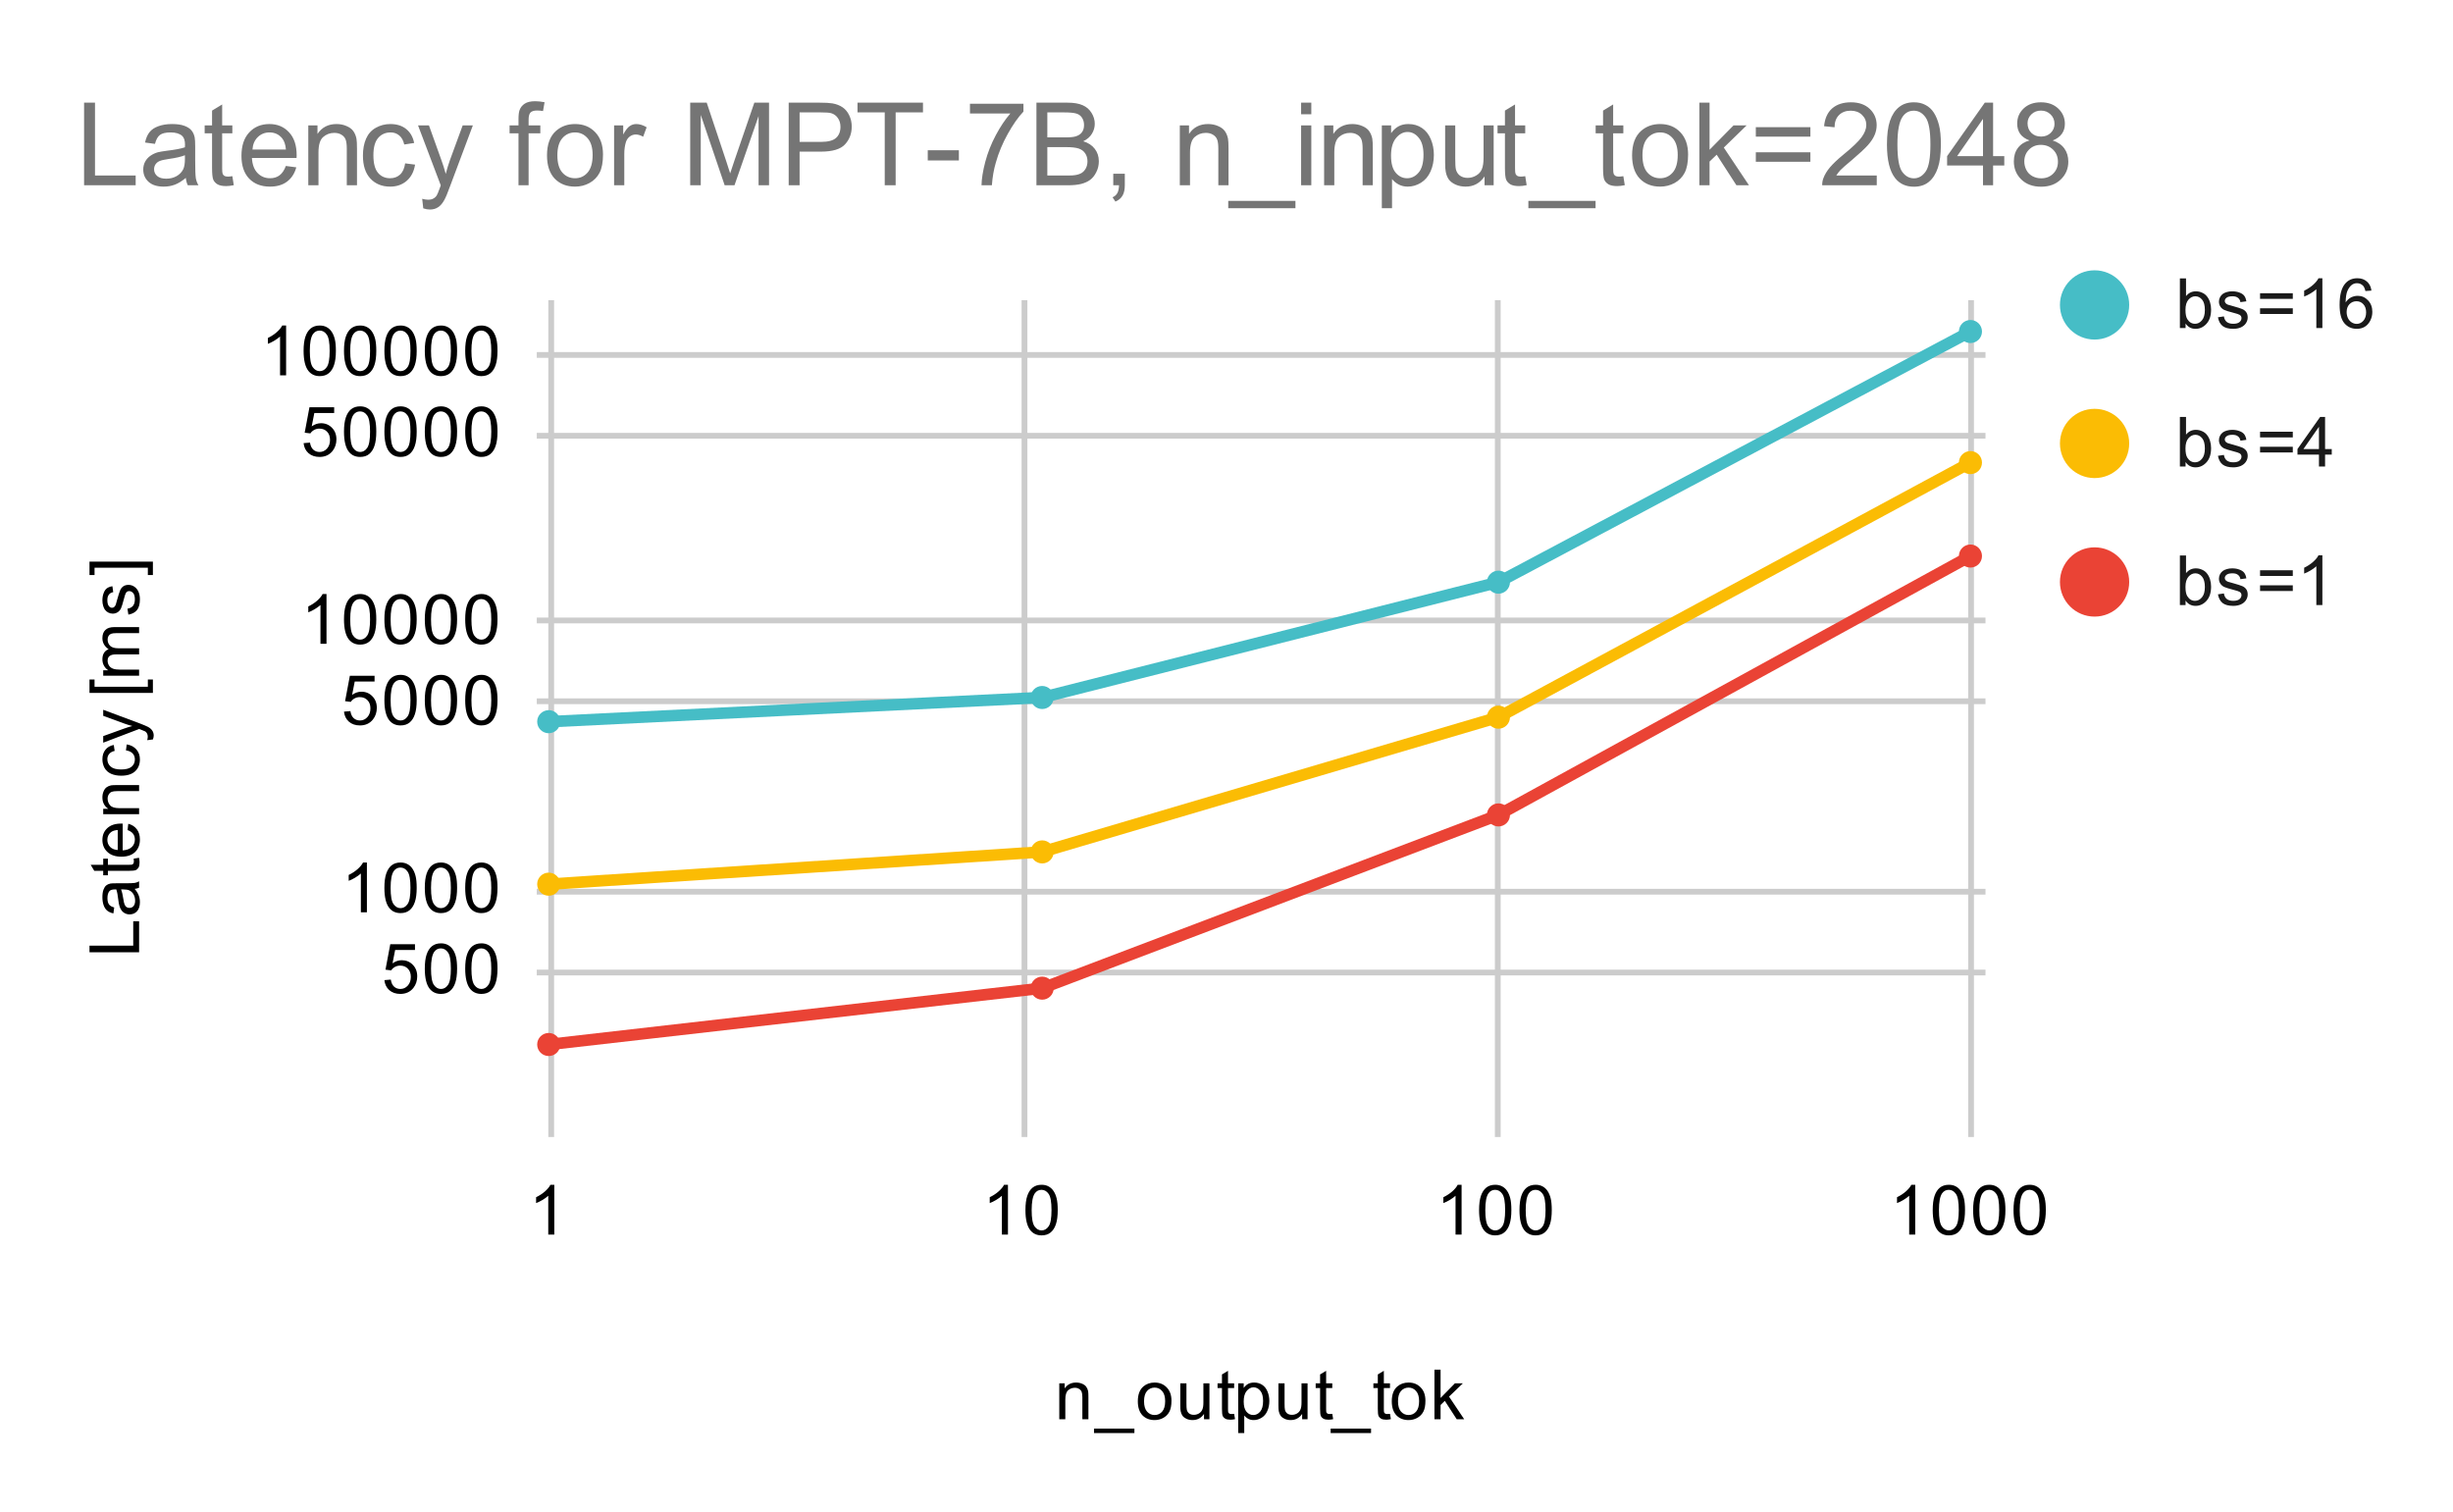 <svg xmlns="http://www.w3.org/2000/svg" xmlns:xlink="http://www.w3.org/1999/xlink" width="425" height="262" fill="none" stroke="none" stroke-linecap="square" stroke-miterlimit="10" version="1.1" viewBox="0 0 425 262"><path fill="#fff" fill-rule="nonzero" d="M0 0L425.0 0L425.0 262.0L0 262.0L0 0Z"/><path fill-rule="nonzero" stroke="#ccc" stroke-linecap="butt" stroke-width="1" d="M95.5 52.5L95.5 196.5"/><path fill-rule="nonzero" stroke="#ccc" stroke-linecap="butt" stroke-width="1" d="M177.5 52.5L177.5 196.5"/><path fill-rule="nonzero" stroke="#ccc" stroke-linecap="butt" stroke-width="1" d="M259.5 52.5L259.5 196.5"/><path fill-rule="nonzero" stroke="#ccc" stroke-linecap="butt" stroke-width="1" d="M341.5 52.5L341.5 196.5"/><path fill-rule="nonzero" stroke="#ccc" stroke-linecap="butt" stroke-width="1" d="M93.5 168.5L343.5 168.5"/><path fill-rule="nonzero" stroke="#ccc" stroke-linecap="butt" stroke-width="1" d="M93.5 154.5L343.5 154.5"/><path fill-rule="nonzero" stroke="#ccc" stroke-linecap="butt" stroke-width="1" d="M93.5 121.5L343.5 121.5"/><path fill-rule="nonzero" stroke="#ccc" stroke-linecap="butt" stroke-width="1" d="M93.5 107.5L343.5 107.5"/><path fill-rule="nonzero" stroke="#ccc" stroke-linecap="butt" stroke-width="1" d="M93.5 75.5L343.5 75.5"/><path fill-rule="nonzero" stroke="#ccc" stroke-linecap="butt" stroke-width="1" d="M93.5 61.5L343.5 61.5"/><clipPath id="id_0"><path d="M93.1 52.833L343.362 52.833L343.362 196.9L93.1 196.9L93.1 52.833Z" clip-rule="nonzero"/></clipPath><path fill-rule="nonzero" stroke="#46bdc6" stroke-linecap="butt" stroke-width="2" d="M95.069 125.042L180.563 120.849L259.616 100.867L341.394 57.441" clip-path="url(#id_0)"/><path fill-rule="nonzero" stroke="#fbbc04" stroke-linecap="butt" stroke-width="2" d="M95.069 153.194L180.563 147.601L259.616 124.26L341.394 80.152" clip-path="url(#id_0)"/><path fill-rule="nonzero" stroke="#ea4335" stroke-linecap="butt" stroke-width="2" d="M95.069 180.971L180.563 171.209L259.616 141.192L341.394 96.34" clip-path="url(#id_0)"/><path fill="#46bdc6" fill-rule="nonzero" d="M97.069 125.042C97.069 126.146 96.173 127.042 95.069 127.042C93.964 127.042 93.069 126.146 93.069 125.042C93.069 123.937 93.964 123.042 95.069 123.042C96.173 123.042 97.069 123.937 97.069 125.042Z" clip-path="url(#id_0)"/><path fill="#46bdc6" fill-rule="nonzero" d="M182.563 120.849C182.563 121.954 181.668 122.849 180.563 122.849C179.459 122.849 178.563 121.954 178.563 120.849C178.563 119.745 179.459 118.849 180.563 118.849C181.668 118.849 182.563 119.745 182.563 120.849Z" clip-path="url(#id_0)"/><path fill="#46bdc6" fill-rule="nonzero" d="M261.616 100.867C261.616 101.971 260.721 102.867 259.616 102.867C258.512 102.867 257.616 101.971 257.616 100.867C257.616 99.762 258.512 98.867 259.616 98.867C260.721 98.867 261.616 99.762 261.616 100.867Z" clip-path="url(#id_0)"/><path fill="#46bdc6" fill-rule="nonzero" d="M343.394 57.441C343.394 58.545 342.498 59.441 341.394 59.441C340.289 59.441 339.394 58.545 339.394 57.441C339.394 56.336 340.289 55.441 341.394 55.441C342.498 55.441 343.394 56.336 343.394 57.441Z" clip-path="url(#id_0)"/><path fill="#fbbc04" fill-rule="nonzero" d="M97.069 153.194C97.069 154.299 96.173 155.194 95.069 155.194C93.964 155.194 93.069 154.299 93.069 153.194C93.069 152.089 93.964 151.194 95.069 151.194C96.173 151.194 97.069 152.089 97.069 153.194Z" clip-path="url(#id_0)"/><path fill="#fbbc04" fill-rule="nonzero" d="M182.563 147.601C182.563 148.705 181.668 149.601 180.563 149.601C179.459 149.601 178.563 148.705 178.563 147.601C178.563 146.496 179.459 145.601 180.563 145.601C181.668 145.601 182.563 146.496 182.563 147.601Z" clip-path="url(#id_0)"/><path fill="#fbbc04" fill-rule="nonzero" d="M261.616 124.26C261.616 125.364 260.721 126.26 259.616 126.26C258.512 126.26 257.616 125.364 257.616 124.26C257.616 123.155 258.512 122.26 259.616 122.26C260.721 122.26 261.616 123.155 261.616 124.26Z" clip-path="url(#id_0)"/><path fill="#fbbc04" fill-rule="nonzero" d="M343.394 80.152C343.394 81.257 342.498 82.152 341.394 82.152C340.289 82.152 339.394 81.257 339.394 80.152C339.394 79.048 340.289 78.152 341.394 78.152C342.498 78.152 343.394 79.048 343.394 80.152Z" clip-path="url(#id_0)"/><path fill="#ea4335" fill-rule="nonzero" d="M97.069 180.971C97.069 182.075 96.173 182.971 95.069 182.971C93.964 182.971 93.069 182.075 93.069 180.971C93.069 179.866 93.964 178.971 95.069 178.971C96.173 178.971 97.069 179.866 97.069 180.971Z" clip-path="url(#id_0)"/><path fill="#ea4335" fill-rule="nonzero" d="M182.563 171.209C182.563 172.314 181.668 173.209 180.563 173.209C179.459 173.209 178.563 172.314 178.563 171.209C178.563 170.104 179.459 169.209 180.563 169.209C181.668 169.209 182.563 170.104 182.563 171.209Z" clip-path="url(#id_0)"/><path fill="#ea4335" fill-rule="nonzero" d="M261.616 141.192C261.616 142.297 260.721 143.192 259.616 143.192C258.512 143.192 257.616 142.297 257.616 141.192C257.616 140.088 258.512 139.192 259.616 139.192C260.721 139.192 261.616 140.088 261.616 141.192Z" clip-path="url(#id_0)"/><path fill="#ea4335" fill-rule="nonzero" d="M343.394 96.34C343.394 97.445 342.498 98.34 341.394 98.34C340.289 98.34 339.394 97.445 339.394 96.34C339.394 95.236 340.289 94.34 341.394 94.34C342.498 94.34 343.394 95.236 343.394 96.34Z" clip-path="url(#id_0)"/><path fill="#000" fill-rule="nonzero" d="M183.528 245.9L183.528 239.681L184.465 239.681L184.465 240.556Q185.153 239.541 186.45 239.541Q187.012 239.541 187.481 239.744Q187.965 239.947 188.2 240.275Q188.434 240.603 188.528 241.041Q188.575 241.338 188.575 242.072L188.575 245.9L187.528 245.9L187.528 242.119Q187.528 241.463 187.403 241.15Q187.278 240.838 186.965 240.65Q186.653 240.447 186.231 240.447Q185.559 240.447 185.059 240.884Q184.575 241.306 184.575 242.494L184.575 245.9L183.528 245.9ZM189.544 248.291L189.544 247.525L196.544 247.525L196.544 248.291L189.544 248.291ZM197.137 242.791Q197.137 241.056 198.09 240.228Q198.887 239.541 200.044 239.541Q201.325 239.541 202.137 240.384Q202.965 241.213 202.965 242.697Q202.965 243.9 202.606 244.588Q202.247 245.275 201.544 245.666Q200.856 246.041 200.044 246.041Q198.747 246.041 197.934 245.213Q197.137 244.369 197.137 242.791ZM198.215 242.791Q198.215 243.978 198.731 244.572Q199.262 245.166 200.044 245.166Q200.84 245.166 201.356 244.572Q201.872 243.978 201.872 242.759Q201.872 241.603 201.34 241.009Q200.825 240.416 200.044 240.416Q199.262 240.416 198.731 241.009Q198.215 241.588 198.215 242.791ZM208.606 245.9L208.606 244.978Q207.872 246.041 206.622 246.041Q206.075 246.041 205.59 245.838Q205.122 245.619 204.887 245.306Q204.653 244.978 204.559 244.509Q204.497 244.213 204.497 243.525L204.497 239.681L205.559 239.681L205.559 243.134Q205.559 243.947 205.622 244.244Q205.715 244.65 206.028 244.9Q206.356 245.134 206.84 245.134Q207.309 245.134 207.715 244.9Q208.137 244.65 208.309 244.228Q208.497 243.806 208.497 243.009L208.497 239.681L209.544 239.681L209.544 245.9L208.606 245.9ZM213.825 244.963L213.981 245.884Q213.528 245.978 213.184 245.978Q212.606 245.978 212.294 245.806Q211.981 245.619 211.84 245.322Q211.715 245.025 211.715 244.072L211.715 240.494L210.95 240.494L210.95 239.681L211.715 239.681L211.715 238.134L212.762 237.509L212.762 239.681L213.825 239.681L213.825 240.494L212.762 240.494L212.762 244.134Q212.762 244.588 212.809 244.713Q212.872 244.838 212.997 244.916Q213.122 244.994 213.356 244.994Q213.544 244.994 213.825 244.963ZM214.528 248.291L214.528 239.681L215.481 239.681L215.481 240.478Q215.825 240.009 216.247 239.775Q216.684 239.541 217.294 239.541Q218.09 239.541 218.7 239.947Q219.309 240.353 219.606 241.103Q219.919 241.853 219.919 242.744Q219.919 243.697 219.575 244.463Q219.247 245.228 218.59 245.634Q217.934 246.041 217.215 246.041Q216.684 246.041 216.262 245.822Q215.84 245.588 215.575 245.259L215.575 248.291L214.528 248.291ZM215.481 242.822Q215.481 244.025 215.965 244.603Q216.45 245.166 217.137 245.166Q217.84 245.166 218.34 244.572Q218.84 243.978 218.84 242.728Q218.84 241.541 218.356 240.963Q217.872 240.369 217.184 240.369Q216.512 240.369 215.997 240.994Q215.481 241.619 215.481 242.822ZM225.606 245.9L225.606 244.978Q224.872 246.041 223.622 246.041Q223.075 246.041 222.59 245.838Q222.122 245.619 221.887 245.306Q221.653 244.978 221.559 244.509Q221.497 244.213 221.497 243.525L221.497 239.681L222.559 239.681L222.559 243.134Q222.559 243.947 222.622 244.244Q222.715 244.65 223.028 244.9Q223.356 245.134 223.84 245.134Q224.309 245.134 224.715 244.9Q225.137 244.65 225.309 244.228Q225.497 243.806 225.497 243.009L225.497 239.681L226.544 239.681L226.544 245.9L225.606 245.9ZM230.825 244.963L230.981 245.884Q230.528 245.978 230.184 245.978Q229.606 245.978 229.294 245.806Q228.981 245.619 228.84 245.322Q228.715 245.025 228.715 244.072L228.715 240.494L227.95 240.494L227.95 239.681L228.715 239.681L228.715 238.134L229.762 237.509L229.762 239.681L230.825 239.681L230.825 240.494L229.762 240.494L229.762 244.134Q229.762 244.588 229.809 244.713Q229.872 244.838 229.997 244.916Q230.122 244.994 230.356 244.994Q230.544 244.994 230.825 244.963ZM230.544 248.291L230.544 247.525L237.544 247.525L237.544 248.291L230.544 248.291ZM240.825 244.963L240.981 245.884Q240.528 245.978 240.184 245.978Q239.606 245.978 239.294 245.806Q238.981 245.619 238.84 245.322Q238.715 245.025 238.715 244.072L238.715 240.494L237.95 240.494L237.95 239.681L238.715 239.681L238.715 238.134L239.762 237.509L239.762 239.681L240.825 239.681L240.825 240.494L239.762 240.494L239.762 244.134Q239.762 244.588 239.809 244.713Q239.872 244.838 239.997 244.916Q240.122 244.994 240.356 244.994Q240.544 244.994 240.825 244.963ZM241.137 242.791Q241.137 241.056 242.09 240.228Q242.887 239.541 244.044 239.541Q245.325 239.541 246.137 240.384Q246.965 241.213 246.965 242.697Q246.965 243.9 246.606 244.588Q246.247 245.275 245.544 245.666Q244.856 246.041 244.044 246.041Q242.747 246.041 241.934 245.213Q241.137 244.369 241.137 242.791ZM242.215 242.791Q242.215 243.978 242.731 244.572Q243.262 245.166 244.044 245.166Q244.84 245.166 245.356 244.572Q245.872 243.978 245.872 242.759Q245.872 241.603 245.34 241.009Q244.825 240.416 244.044 240.416Q243.262 240.416 242.731 241.009Q242.215 241.588 242.215 242.791ZM248.528 245.9L248.528 237.306L249.59 237.306L249.59 242.213L252.075 239.681L253.45 239.681L251.059 241.978L253.684 245.9L252.387 245.9L250.325 242.713L249.59 243.431L249.59 245.9L248.528 245.9Z"/><path fill="#000" fill-rule="nonzero" d="M24.1 164.992L15.506 164.992L15.506 163.851L23.084 163.851L23.084 159.617L24.1 159.617L24.1 164.992ZM23.334 154.007Q23.834 154.601 24.037 155.148Q24.241 155.679 24.241 156.304Q24.241 157.335 23.741 157.882Q23.241 158.429 22.459 158.429Q22.006 158.429 21.631 158.226Q21.241 158.023 21.022 157.679Q20.787 157.335 20.678 156.914Q20.584 156.617 20.506 155.976Q20.366 154.71 20.147 154.101Q19.928 154.101 19.881 154.101Q19.225 154.101 18.959 154.398Q18.616 154.804 18.616 155.601Q18.616 156.335 18.881 156.695Q19.131 157.054 19.787 157.226L19.647 158.257Q18.991 158.117 18.584 157.789Q18.178 157.46 17.959 156.851Q17.741 156.242 17.741 155.445Q17.741 154.648 17.928 154.148Q18.116 153.648 18.397 153.414Q18.678 153.179 19.116 153.085Q19.381 153.039 20.084 153.039L21.491 153.039Q22.959 153.039 23.35 152.976Q23.741 152.898 24.1 152.695L24.1 153.804Q23.772 153.96 23.334 154.007ZM20.975 154.101Q21.209 154.679 21.381 155.82Q21.475 156.476 21.6 156.742Q21.709 157.007 21.928 157.164Q22.147 157.304 22.428 157.304Q22.85 157.304 23.131 156.992Q23.412 156.664 23.412 156.054Q23.412 155.445 23.147 154.976Q22.881 154.492 22.412 154.273Q22.053 154.101 21.366 154.101L20.975 154.101ZM23.162 148.773L24.084 148.617Q24.178 149.07 24.178 149.414Q24.178 149.992 24.006 150.304Q23.819 150.617 23.522 150.757Q23.225 150.882 22.272 150.882L18.694 150.882L18.694 151.648L17.881 151.648L17.881 150.882L16.334 150.882L15.709 149.835L17.881 149.835L17.881 148.773L18.694 148.773L18.694 149.835L22.334 149.835Q22.787 149.835 22.912 149.789Q23.037 149.726 23.116 149.601Q23.194 149.476 23.194 149.242Q23.194 149.054 23.162 148.773ZM22.1 143.82L22.225 142.726Q23.178 142.976 23.709 143.679Q24.241 144.382 24.241 145.46Q24.241 146.82 23.397 147.632Q22.553 148.429 21.037 148.429Q19.475 148.429 18.616 147.617Q17.741 146.804 17.741 145.523Q17.741 144.273 18.584 143.492Q19.428 142.695 20.975 142.695Q21.069 142.695 21.256 142.695L21.256 147.335Q22.287 147.273 22.834 146.757Q23.366 146.242 23.366 145.46Q23.366 144.882 23.069 144.476Q22.756 144.054 22.1 143.82ZM20.397 147.273L20.397 143.804Q19.6 143.867 19.209 144.195Q18.6 144.71 18.6 145.507Q18.6 146.242 19.084 146.742Q19.569 147.226 20.397 147.273ZM24.1 141.07L17.881 141.07L17.881 140.132L18.756 140.132Q17.741 139.445 17.741 138.148Q17.741 137.585 17.944 137.117Q18.147 136.632 18.475 136.398Q18.803 136.164 19.241 136.07Q19.537 136.023 20.272 136.023L24.1 136.023L24.1 137.07L20.319 137.07Q19.662 137.07 19.35 137.195Q19.037 137.32 18.85 137.632Q18.647 137.945 18.647 138.367Q18.647 139.039 19.084 139.539Q19.506 140.023 20.694 140.023L24.1 140.023L24.1 141.07ZM21.819 130.007L21.959 128.976Q23.022 129.148 23.631 129.851Q24.241 130.554 24.241 131.57Q24.241 132.851 23.412 133.632Q22.569 134.398 21.006 134.398Q20.006 134.398 19.256 134.07Q18.491 133.726 18.116 133.054Q17.741 132.367 17.741 131.554Q17.741 130.554 18.256 129.914Q18.756 129.257 19.709 129.07L19.866 130.101Q19.241 130.242 18.928 130.617Q18.6 130.992 18.6 131.523Q18.6 132.32 19.178 132.82Q19.741 133.32 20.975 133.32Q22.241 133.32 22.803 132.835Q23.366 132.351 23.366 131.585Q23.366 130.96 22.991 130.554Q22.616 130.132 21.819 130.007ZM26.491 128.117L25.506 128.242Q25.6 127.898 25.6 127.632Q25.6 127.289 25.475 127.085Q25.366 126.867 25.162 126.726Q24.991 126.632 24.366 126.398Q24.287 126.382 24.116 126.304L17.881 128.679L17.881 127.539L21.475 126.242Q22.162 125.992 22.928 125.789Q22.194 125.601 21.506 125.351L17.881 124.023L17.881 122.976L24.209 125.335Q25.225 125.726 25.616 125.929Q26.147 126.21 26.381 126.585Q26.631 126.945 26.631 127.445Q26.631 127.742 26.491 128.117ZM26.491 120.054L15.506 120.054L15.506 117.726L16.381 117.726L16.381 118.992L25.616 118.992L25.616 117.726L26.491 117.726L26.491 120.054ZM24.1 117.07L17.881 117.07L17.881 116.132L18.756 116.132Q18.287 115.835 18.022 115.351Q17.741 114.867 17.741 114.242Q17.741 113.554 18.022 113.117Q18.303 112.664 18.819 112.492Q17.741 111.742 17.741 110.57Q17.741 109.632 18.256 109.148Q18.756 108.648 19.834 108.648L24.1 108.648L24.1 109.695L20.178 109.695Q19.553 109.695 19.272 109.804Q18.991 109.898 18.819 110.164Q18.647 110.429 18.647 110.804Q18.647 111.46 19.084 111.898Q19.522 112.32 20.491 112.32L24.1 112.32L24.1 113.382L20.053 113.382Q19.35 113.382 19.006 113.648Q18.647 113.898 18.647 114.476Q18.647 114.929 18.881 115.304Q19.116 115.679 19.569 115.851Q20.022 116.023 20.866 116.023L24.1 116.023L24.1 117.07ZM22.241 106.492L22.084 105.46Q22.709 105.367 23.037 104.976Q23.366 104.57 23.366 103.835Q23.366 103.117 23.084 102.773Q22.787 102.414 22.381 102.414Q22.022 102.414 21.819 102.726Q21.678 102.945 21.459 103.804Q21.162 104.96 20.959 105.414Q20.741 105.851 20.366 106.085Q19.991 106.32 19.522 106.32Q19.116 106.32 18.756 106.132Q18.397 105.945 18.162 105.617Q17.991 105.367 17.866 104.945Q17.741 104.523 17.741 104.023Q17.741 103.304 17.959 102.757Q18.162 102.195 18.522 101.929Q18.881 101.664 19.475 101.57L19.616 102.601Q19.147 102.664 18.881 103.007Q18.6 103.335 18.6 103.96Q18.6 104.679 18.85 104.992Q19.084 105.304 19.412 105.304Q19.616 105.304 19.772 105.179Q19.944 105.039 20.053 104.773Q20.116 104.617 20.319 103.835Q20.631 102.71 20.819 102.273Q21.006 101.835 21.366 101.585Q21.725 101.335 22.272 101.335Q22.803 101.335 23.272 101.648Q23.725 101.945 23.991 102.523Q24.241 103.101 24.241 103.835Q24.241 105.054 23.741 105.695Q23.225 106.32 22.241 106.492ZM26.491 97.304L26.491 99.632L25.616 99.632L25.616 98.367L16.381 98.367L16.381 99.632L15.506 99.632L15.506 97.304L26.491 97.304Z"/><path fill="#000" fill-rule="nonzero" d="M66.6 169.818L67.709 169.724Q67.834 170.536 68.272 170.943Q68.725 171.349 69.366 171.349Q70.116 171.349 70.647 170.771Q71.178 170.193 71.178 169.255Q71.178 168.349 70.662 167.833Q70.162 167.302 69.334 167.302Q68.834 167.302 68.412 167.536Q68.006 167.771 67.772 168.13L66.787 168.005L67.616 163.599L71.897 163.599L71.897 164.599L68.459 164.599L68.006 166.911Q68.772 166.365 69.616 166.365Q70.741 166.365 71.506 167.146Q72.287 167.927 72.287 169.161Q72.287 170.318 71.616 171.177Q70.787 172.208 69.366 172.208Q68.194 172.208 67.444 171.552Q66.709 170.896 66.6 169.818ZM73.6 167.833Q73.6 166.302 73.912 165.38Q74.225 164.443 74.834 163.943Q75.459 163.443 76.397 163.443Q77.084 163.443 77.6 163.724Q78.131 164.005 78.475 164.536Q78.819 165.052 79.006 165.802Q79.194 166.552 79.194 167.833Q79.194 169.349 78.881 170.271Q78.584 171.193 77.959 171.708Q77.35 172.208 76.397 172.208Q75.162 172.208 74.444 171.318Q73.6 170.255 73.6 167.833ZM74.678 167.833Q74.678 169.943 75.178 170.646Q75.678 171.349 76.397 171.349Q77.131 171.349 77.616 170.646Q78.116 169.943 78.116 167.833Q78.116 165.708 77.616 165.021Q77.131 164.318 76.381 164.318Q75.662 164.318 75.225 164.927Q74.678 165.708 74.678 167.833ZM80.6 167.833Q80.6 166.302 80.912 165.38Q81.225 164.443 81.834 163.943Q82.459 163.443 83.397 163.443Q84.084 163.443 84.6 163.724Q85.131 164.005 85.475 164.536Q85.819 165.052 86.006 165.802Q86.194 166.552 86.194 167.833Q86.194 169.349 85.881 170.271Q85.584 171.193 84.959 171.708Q84.35 172.208 83.397 172.208Q82.162 172.208 81.444 171.318Q80.6 170.255 80.6 167.833ZM81.678 167.833Q81.678 169.943 82.178 170.646Q82.678 171.349 83.397 171.349Q84.131 171.349 84.616 170.646Q85.116 169.943 85.116 167.833Q85.116 165.708 84.616 165.021Q84.131 164.318 83.381 164.318Q82.662 164.318 82.225 164.927Q81.678 165.708 81.678 167.833Z"/><path fill="#000" fill-rule="nonzero" d="M63.569 158.064L62.522 158.064L62.522 151.345Q62.131 151.705 61.506 152.08Q60.897 152.439 60.413 152.611L60.413 151.595Q61.288 151.173 61.944 150.595Q62.616 150.001 62.897 149.439L63.569 149.439L63.569 158.064ZM66.6 153.83Q66.6 152.298 66.912 151.376Q67.225 150.439 67.834 149.939Q68.459 149.439 69.397 149.439Q70.084 149.439 70.6 149.72Q71.131 150.001 71.475 150.533Q71.819 151.048 72.006 151.798Q72.194 152.548 72.194 153.83Q72.194 155.345 71.881 156.267Q71.584 157.189 70.959 157.705Q70.35 158.205 69.397 158.205Q68.162 158.205 67.444 157.314Q66.6 156.251 66.6 153.83ZM67.678 153.83Q67.678 155.939 68.178 156.642Q68.678 157.345 69.397 157.345Q70.131 157.345 70.616 156.642Q71.116 155.939 71.116 153.83Q71.116 151.705 70.616 151.017Q70.131 150.314 69.381 150.314Q68.662 150.314 68.225 150.923Q67.678 151.705 67.678 153.83ZM73.6 153.83Q73.6 152.298 73.912 151.376Q74.225 150.439 74.834 149.939Q75.459 149.439 76.397 149.439Q77.084 149.439 77.6 149.72Q78.131 150.001 78.475 150.533Q78.819 151.048 79.006 151.798Q79.194 152.548 79.194 153.83Q79.194 155.345 78.881 156.267Q78.584 157.189 77.959 157.705Q77.35 158.205 76.397 158.205Q75.162 158.205 74.444 157.314Q73.6 156.251 73.6 153.83ZM74.678 153.83Q74.678 155.939 75.178 156.642Q75.678 157.345 76.397 157.345Q77.131 157.345 77.616 156.642Q78.116 155.939 78.116 153.83Q78.116 151.705 77.616 151.017Q77.131 150.314 76.381 150.314Q75.662 150.314 75.225 150.923Q74.678 151.705 74.678 153.83ZM80.6 153.83Q80.6 152.298 80.912 151.376Q81.225 150.439 81.834 149.939Q82.459 149.439 83.397 149.439Q84.084 149.439 84.6 149.72Q85.131 150.001 85.475 150.533Q85.819 151.048 86.006 151.798Q86.194 152.548 86.194 153.83Q86.194 155.345 85.881 156.267Q85.584 157.189 84.959 157.705Q84.35 158.205 83.397 158.205Q82.162 158.205 81.444 157.314Q80.6 156.251 80.6 153.83ZM81.678 153.83Q81.678 155.939 82.178 156.642Q82.678 157.345 83.397 157.345Q84.131 157.345 84.616 156.642Q85.116 155.939 85.116 153.83Q85.116 151.705 84.616 151.017Q84.131 150.314 83.381 150.314Q82.662 150.314 82.225 150.923Q81.678 151.705 81.678 153.83Z"/><path fill="#000" fill-rule="nonzero" d="M59.6 123.298L60.709 123.205Q60.834 124.017 61.272 124.423Q61.725 124.83 62.366 124.83Q63.116 124.83 63.647 124.251Q64.178 123.673 64.178 122.736Q64.178 121.83 63.663 121.314Q63.163 120.783 62.334 120.783Q61.834 120.783 61.413 121.017Q61.006 121.251 60.772 121.611L59.788 121.486L60.616 117.08L64.897 117.08L64.897 118.08L61.459 118.08L61.006 120.392Q61.772 119.845 62.616 119.845Q63.741 119.845 64.506 120.626Q65.287 121.408 65.287 122.642Q65.287 123.798 64.616 124.658Q63.788 125.689 62.366 125.689Q61.194 125.689 60.444 125.033Q59.709 124.376 59.6 123.298ZM66.6 121.314Q66.6 119.783 66.912 118.861Q67.225 117.923 67.834 117.423Q68.459 116.923 69.397 116.923Q70.084 116.923 70.6 117.205Q71.131 117.486 71.475 118.017Q71.819 118.533 72.006 119.283Q72.194 120.033 72.194 121.314Q72.194 122.83 71.881 123.751Q71.584 124.673 70.959 125.189Q70.35 125.689 69.397 125.689Q68.162 125.689 67.444 124.798Q66.6 123.736 66.6 121.314ZM67.678 121.314Q67.678 123.423 68.178 124.126Q68.678 124.83 69.397 124.83Q70.131 124.83 70.616 124.126Q71.116 123.423 71.116 121.314Q71.116 119.189 70.616 118.501Q70.131 117.798 69.381 117.798Q68.662 117.798 68.225 118.408Q67.678 119.189 67.678 121.314ZM73.6 121.314Q73.6 119.783 73.912 118.861Q74.225 117.923 74.834 117.423Q75.459 116.923 76.397 116.923Q77.084 116.923 77.6 117.205Q78.131 117.486 78.475 118.017Q78.819 118.533 79.006 119.283Q79.194 120.033 79.194 121.314Q79.194 122.83 78.881 123.751Q78.584 124.673 77.959 125.189Q77.35 125.689 76.397 125.689Q75.162 125.689 74.444 124.798Q73.6 123.736 73.6 121.314ZM74.678 121.314Q74.678 123.423 75.178 124.126Q75.678 124.83 76.397 124.83Q77.131 124.83 77.616 124.126Q78.116 123.423 78.116 121.314Q78.116 119.189 77.616 118.501Q77.131 117.798 76.381 117.798Q75.662 117.798 75.225 118.408Q74.678 119.189 74.678 121.314ZM80.6 121.314Q80.6 119.783 80.912 118.861Q81.225 117.923 81.834 117.423Q82.459 116.923 83.397 116.923Q84.084 116.923 84.6 117.205Q85.131 117.486 85.475 118.017Q85.819 118.533 86.006 119.283Q86.194 120.033 86.194 121.314Q86.194 122.83 85.881 123.751Q85.584 124.673 84.959 125.189Q84.35 125.689 83.397 125.689Q82.162 125.689 81.444 124.798Q80.6 123.736 80.6 121.314ZM81.678 121.314Q81.678 123.423 82.178 124.126Q82.678 124.83 83.397 124.83Q84.131 124.83 84.616 124.126Q85.116 123.423 85.116 121.314Q85.116 119.189 84.616 118.501Q84.131 117.798 83.381 117.798Q82.662 117.798 82.225 118.408Q81.678 119.189 81.678 121.314Z"/><path fill="#000" fill-rule="nonzero" d="M56.569 111.544L55.522 111.544L55.522 104.826Q55.131 105.185 54.506 105.56Q53.897 105.919 53.413 106.091L53.413 105.076Q54.288 104.654 54.944 104.076Q55.616 103.482 55.897 102.919L56.569 102.919L56.569 111.544ZM59.6 107.31Q59.6 105.779 59.913 104.857Q60.225 103.919 60.834 103.419Q61.459 102.919 62.397 102.919Q63.084 102.919 63.6 103.201Q64.131 103.482 64.475 104.013Q64.819 104.529 65.006 105.279Q65.194 106.029 65.194 107.31Q65.194 108.826 64.881 109.748Q64.584 110.669 63.959 111.185Q63.35 111.685 62.397 111.685Q61.163 111.685 60.444 110.794Q59.6 109.732 59.6 107.31ZM60.678 107.31Q60.678 109.419 61.178 110.123Q61.678 110.826 62.397 110.826Q63.131 110.826 63.616 110.123Q64.116 109.419 64.116 107.31Q64.116 105.185 63.616 104.498Q63.131 103.794 62.381 103.794Q61.663 103.794 61.225 104.404Q60.678 105.185 60.678 107.31ZM66.6 107.31Q66.6 105.779 66.912 104.857Q67.225 103.919 67.834 103.419Q68.459 102.919 69.397 102.919Q70.084 102.919 70.6 103.201Q71.131 103.482 71.475 104.013Q71.819 104.529 72.006 105.279Q72.194 106.029 72.194 107.31Q72.194 108.826 71.881 109.748Q71.584 110.669 70.959 111.185Q70.35 111.685 69.397 111.685Q68.162 111.685 67.444 110.794Q66.6 109.732 66.6 107.31ZM67.678 107.31Q67.678 109.419 68.178 110.123Q68.678 110.826 69.397 110.826Q70.131 110.826 70.616 110.123Q71.116 109.419 71.116 107.31Q71.116 105.185 70.616 104.498Q70.131 103.794 69.381 103.794Q68.662 103.794 68.225 104.404Q67.678 105.185 67.678 107.31ZM73.6 107.31Q73.6 105.779 73.912 104.857Q74.225 103.919 74.834 103.419Q75.459 102.919 76.397 102.919Q77.084 102.919 77.6 103.201Q78.131 103.482 78.475 104.013Q78.819 104.529 79.006 105.279Q79.194 106.029 79.194 107.31Q79.194 108.826 78.881 109.748Q78.584 110.669 77.959 111.185Q77.35 111.685 76.397 111.685Q75.162 111.685 74.444 110.794Q73.6 109.732 73.6 107.31ZM74.678 107.31Q74.678 109.419 75.178 110.123Q75.678 110.826 76.397 110.826Q77.131 110.826 77.616 110.123Q78.116 109.419 78.116 107.31Q78.116 105.185 77.616 104.498Q77.131 103.794 76.381 103.794Q75.662 103.794 75.225 104.404Q74.678 105.185 74.678 107.31ZM80.6 107.31Q80.6 105.779 80.912 104.857Q81.225 103.919 81.834 103.419Q82.459 102.919 83.397 102.919Q84.084 102.919 84.6 103.201Q85.131 103.482 85.475 104.013Q85.819 104.529 86.006 105.279Q86.194 106.029 86.194 107.31Q86.194 108.826 85.881 109.748Q85.584 110.669 84.959 111.185Q84.35 111.685 83.397 111.685Q82.162 111.685 81.444 110.794Q80.6 109.732 80.6 107.31ZM81.678 107.31Q81.678 109.419 82.178 110.123Q82.678 110.826 83.397 110.826Q84.131 110.826 84.616 110.123Q85.116 109.419 85.116 107.31Q85.116 105.185 84.616 104.498Q84.131 103.794 83.381 103.794Q82.662 103.794 82.225 104.404Q81.678 105.185 81.678 107.31Z"/><path fill="#000" fill-rule="nonzero" d="M52.6 76.779L53.709 76.685Q53.834 77.498 54.272 77.904Q54.725 78.31 55.366 78.31Q56.116 78.31 56.647 77.732Q57.178 77.154 57.178 76.216Q57.178 75.31 56.663 74.794Q56.163 74.263 55.334 74.263Q54.834 74.263 54.413 74.498Q54.006 74.732 53.772 75.091L52.788 74.966L53.616 70.56L57.897 70.56L57.897 71.56L54.459 71.56L54.006 73.873Q54.772 73.326 55.616 73.326Q56.741 73.326 57.506 74.107Q58.288 74.888 58.288 76.123Q58.288 77.279 57.616 78.138Q56.788 79.169 55.366 79.169Q54.194 79.169 53.444 78.513Q52.709 77.857 52.6 76.779ZM59.6 74.794Q59.6 73.263 59.913 72.341Q60.225 71.404 60.834 70.904Q61.459 70.404 62.397 70.404Q63.084 70.404 63.6 70.685Q64.131 70.966 64.475 71.498Q64.819 72.013 65.006 72.763Q65.194 73.513 65.194 74.794Q65.194 76.31 64.881 77.232Q64.584 78.154 63.959 78.669Q63.35 79.169 62.397 79.169Q61.163 79.169 60.444 78.279Q59.6 77.216 59.6 74.794ZM60.678 74.794Q60.678 76.904 61.178 77.607Q61.678 78.31 62.397 78.31Q63.131 78.31 63.616 77.607Q64.116 76.904 64.116 74.794Q64.116 72.669 63.616 71.982Q63.131 71.279 62.381 71.279Q61.663 71.279 61.225 71.888Q60.678 72.669 60.678 74.794ZM66.6 74.794Q66.6 73.263 66.912 72.341Q67.225 71.404 67.834 70.904Q68.459 70.404 69.397 70.404Q70.084 70.404 70.6 70.685Q71.131 70.966 71.475 71.498Q71.819 72.013 72.006 72.763Q72.194 73.513 72.194 74.794Q72.194 76.31 71.881 77.232Q71.584 78.154 70.959 78.669Q70.35 79.169 69.397 79.169Q68.162 79.169 67.444 78.279Q66.6 77.216 66.6 74.794ZM67.678 74.794Q67.678 76.904 68.178 77.607Q68.678 78.31 69.397 78.31Q70.131 78.31 70.616 77.607Q71.116 76.904 71.116 74.794Q71.116 72.669 70.616 71.982Q70.131 71.279 69.381 71.279Q68.662 71.279 68.225 71.888Q67.678 72.669 67.678 74.794ZM73.6 74.794Q73.6 73.263 73.912 72.341Q74.225 71.404 74.834 70.904Q75.459 70.404 76.397 70.404Q77.084 70.404 77.6 70.685Q78.131 70.966 78.475 71.498Q78.819 72.013 79.006 72.763Q79.194 73.513 79.194 74.794Q79.194 76.31 78.881 77.232Q78.584 78.154 77.959 78.669Q77.35 79.169 76.397 79.169Q75.162 79.169 74.444 78.279Q73.6 77.216 73.6 74.794ZM74.678 74.794Q74.678 76.904 75.178 77.607Q75.678 78.31 76.397 78.31Q77.131 78.31 77.616 77.607Q78.116 76.904 78.116 74.794Q78.116 72.669 77.616 71.982Q77.131 71.279 76.381 71.279Q75.662 71.279 75.225 71.888Q74.678 72.669 74.678 74.794ZM80.6 74.794Q80.6 73.263 80.912 72.341Q81.225 71.404 81.834 70.904Q82.459 70.404 83.397 70.404Q84.084 70.404 84.6 70.685Q85.131 70.966 85.475 71.498Q85.819 72.013 86.006 72.763Q86.194 73.513 86.194 74.794Q86.194 76.31 85.881 77.232Q85.584 78.154 84.959 78.669Q84.35 79.169 83.397 79.169Q82.162 79.169 81.444 78.279Q80.6 77.216 80.6 74.794ZM81.678 74.794Q81.678 76.904 82.178 77.607Q82.678 78.31 83.397 78.31Q84.131 78.31 84.616 77.607Q85.116 76.904 85.116 74.794Q85.116 72.669 84.616 71.982Q84.131 71.279 83.381 71.279Q82.662 71.279 82.225 71.888Q81.678 72.669 81.678 74.794Z"/><path fill="#000" fill-rule="nonzero" d="M49.569 65.025L48.522 65.025L48.522 58.306Q48.131 58.666 47.506 59.041Q46.897 59.4 46.413 59.572L46.413 58.556Q47.288 58.134 47.944 57.556Q48.616 56.963 48.897 56.4L49.569 56.4L49.569 65.025ZM52.6 60.791Q52.6 59.259 52.913 58.338Q53.225 57.4 53.834 56.9Q54.459 56.4 55.397 56.4Q56.084 56.4 56.6 56.681Q57.131 56.963 57.475 57.494Q57.819 58.009 58.006 58.759Q58.194 59.509 58.194 60.791Q58.194 62.306 57.881 63.228Q57.584 64.15 56.959 64.666Q56.35 65.166 55.397 65.166Q54.163 65.166 53.444 64.275Q52.6 63.213 52.6 60.791ZM53.678 60.791Q53.678 62.9 54.178 63.603Q54.678 64.306 55.397 64.306Q56.131 64.306 56.616 63.603Q57.116 62.9 57.116 60.791Q57.116 58.666 56.616 57.978Q56.131 57.275 55.381 57.275Q54.663 57.275 54.225 57.884Q53.678 58.666 53.678 60.791ZM59.6 60.791Q59.6 59.259 59.913 58.338Q60.225 57.4 60.834 56.9Q61.459 56.4 62.397 56.4Q63.084 56.4 63.6 56.681Q64.131 56.963 64.475 57.494Q64.819 58.009 65.006 58.759Q65.194 59.509 65.194 60.791Q65.194 62.306 64.881 63.228Q64.584 64.15 63.959 64.666Q63.35 65.166 62.397 65.166Q61.163 65.166 60.444 64.275Q59.6 63.213 59.6 60.791ZM60.678 60.791Q60.678 62.9 61.178 63.603Q61.678 64.306 62.397 64.306Q63.131 64.306 63.616 63.603Q64.116 62.9 64.116 60.791Q64.116 58.666 63.616 57.978Q63.131 57.275 62.381 57.275Q61.663 57.275 61.225 57.884Q60.678 58.666 60.678 60.791ZM66.6 60.791Q66.6 59.259 66.912 58.338Q67.225 57.4 67.834 56.9Q68.459 56.4 69.397 56.4Q70.084 56.4 70.6 56.681Q71.131 56.963 71.475 57.494Q71.819 58.009 72.006 58.759Q72.194 59.509 72.194 60.791Q72.194 62.306 71.881 63.228Q71.584 64.15 70.959 64.666Q70.35 65.166 69.397 65.166Q68.162 65.166 67.444 64.275Q66.6 63.213 66.6 60.791ZM67.678 60.791Q67.678 62.9 68.178 63.603Q68.678 64.306 69.397 64.306Q70.131 64.306 70.616 63.603Q71.116 62.9 71.116 60.791Q71.116 58.666 70.616 57.978Q70.131 57.275 69.381 57.275Q68.662 57.275 68.225 57.884Q67.678 58.666 67.678 60.791ZM73.6 60.791Q73.6 59.259 73.912 58.338Q74.225 57.4 74.834 56.9Q75.459 56.4 76.397 56.4Q77.084 56.4 77.6 56.681Q78.131 56.963 78.475 57.494Q78.819 58.009 79.006 58.759Q79.194 59.509 79.194 60.791Q79.194 62.306 78.881 63.228Q78.584 64.15 77.959 64.666Q77.35 65.166 76.397 65.166Q75.162 65.166 74.444 64.275Q73.6 63.213 73.6 60.791ZM74.678 60.791Q74.678 62.9 75.178 63.603Q75.678 64.306 76.397 64.306Q77.131 64.306 77.616 63.603Q78.116 62.9 78.116 60.791Q78.116 58.666 77.616 57.978Q77.131 57.275 76.381 57.275Q75.662 57.275 75.225 57.884Q74.678 58.666 74.678 60.791ZM80.6 60.791Q80.6 59.259 80.912 58.338Q81.225 57.4 81.834 56.9Q82.459 56.4 83.397 56.4Q84.084 56.4 84.6 56.681Q85.131 56.963 85.475 57.494Q85.819 58.009 86.006 58.759Q86.194 59.509 86.194 60.791Q86.194 62.306 85.881 63.228Q85.584 64.15 84.959 64.666Q84.35 65.166 83.397 65.166Q82.162 65.166 81.444 64.275Q80.6 63.213 80.6 60.791ZM81.678 60.791Q81.678 62.9 82.178 63.603Q82.678 64.306 83.397 64.306Q84.131 64.306 84.616 63.603Q85.116 62.9 85.116 60.791Q85.116 58.666 84.616 57.978Q84.131 57.275 83.381 57.275Q82.662 57.275 82.225 57.884Q81.678 58.666 81.678 60.791Z"/><path fill="#000" fill-rule="nonzero" d="M96.037 213.9L94.99 213.9L94.99 207.181Q94.6 207.541 93.975 207.916Q93.365 208.275 92.881 208.447L92.881 207.431Q93.756 207.009 94.412 206.431Q95.084 205.838 95.365 205.275L96.037 205.275L96.037 213.9Z"/><path fill="#000" fill-rule="nonzero" d="M174.634 213.9L173.587 213.9L173.587 207.181Q173.196 207.541 172.571 207.916Q171.962 208.275 171.478 208.447L171.478 207.431Q172.353 207.009 173.009 206.431Q173.681 205.838 173.962 205.275L174.634 205.275L174.634 213.9ZM177.665 209.666Q177.665 208.134 177.978 207.213Q178.29 206.275 178.899 205.775Q179.524 205.275 180.462 205.275Q181.149 205.275 181.665 205.556Q182.196 205.838 182.54 206.369Q182.884 206.884 183.071 207.634Q183.259 208.384 183.259 209.666Q183.259 211.181 182.946 212.103Q182.649 213.025 182.024 213.541Q181.415 214.041 180.462 214.041Q179.228 214.041 178.509 213.15Q177.665 212.088 177.665 209.666ZM178.743 209.666Q178.743 211.775 179.243 212.478Q179.743 213.181 180.462 213.181Q181.196 213.181 181.681 212.478Q182.181 211.775 182.181 209.666Q182.181 207.541 181.681 206.853Q181.196 206.15 180.446 206.15Q179.728 206.15 179.29 206.759Q178.743 207.541 178.743 209.666Z"/><path fill="#000" fill-rule="nonzero" d="M253.23 213.9L252.183 213.9L252.183 207.181Q251.793 207.541 251.168 207.916Q250.558 208.275 250.074 208.447L250.074 207.431Q250.949 207.009 251.605 206.431Q252.277 205.838 252.558 205.275L253.23 205.275L253.23 213.9ZM256.262 209.666Q256.262 208.134 256.574 207.213Q256.887 206.275 257.496 205.775Q258.121 205.275 259.058 205.275Q259.746 205.275 260.262 205.556Q260.793 205.838 261.137 206.369Q261.48 206.884 261.668 207.634Q261.855 208.384 261.855 209.666Q261.855 211.181 261.543 212.103Q261.246 213.025 260.621 213.541Q260.012 214.041 259.058 214.041Q257.824 214.041 257.105 213.15Q256.262 212.088 256.262 209.666ZM257.34 209.666Q257.34 211.775 257.84 212.478Q258.34 213.181 259.058 213.181Q259.793 213.181 260.277 212.478Q260.777 211.775 260.777 209.666Q260.777 207.541 260.277 206.853Q259.793 206.15 259.043 206.15Q258.324 206.15 257.887 206.759Q257.34 207.541 257.34 209.666ZM263.262 209.666Q263.262 208.134 263.574 207.213Q263.887 206.275 264.496 205.775Q265.121 205.275 266.058 205.275Q266.746 205.275 267.262 205.556Q267.793 205.838 268.137 206.369Q268.48 206.884 268.668 207.634Q268.855 208.384 268.855 209.666Q268.855 211.181 268.543 212.103Q268.246 213.025 267.621 213.541Q267.012 214.041 266.058 214.041Q264.824 214.041 264.105 213.15Q263.262 212.088 263.262 209.666ZM264.34 209.666Q264.34 211.775 264.84 212.478Q265.34 213.181 266.058 213.181Q266.793 213.181 267.277 212.478Q267.777 211.775 267.777 209.666Q267.777 207.541 267.277 206.853Q266.793 206.15 266.043 206.15Q265.324 206.15 264.887 206.759Q264.34 207.541 264.34 209.666Z"/><path fill="#000" fill-rule="nonzero" d="M331.827 213.9L330.78 213.9L330.78 207.181Q330.389 207.541 329.764 207.916Q329.155 208.275 328.671 208.447L328.671 207.431Q329.546 207.009 330.202 206.431Q330.874 205.838 331.155 205.275L331.827 205.275L331.827 213.9ZM334.858 209.666Q334.858 208.134 335.171 207.213Q335.483 206.275 336.092 205.775Q336.717 205.275 337.655 205.275Q338.342 205.275 338.858 205.556Q339.389 205.838 339.733 206.369Q340.077 206.884 340.264 207.634Q340.452 208.384 340.452 209.666Q340.452 211.181 340.139 212.103Q339.842 213.025 339.217 213.541Q338.608 214.041 337.655 214.041Q336.421 214.041 335.702 213.15Q334.858 212.088 334.858 209.666ZM335.936 209.666Q335.936 211.775 336.436 212.478Q336.936 213.181 337.655 213.181Q338.389 213.181 338.874 212.478Q339.374 211.775 339.374 209.666Q339.374 207.541 338.874 206.853Q338.389 206.15 337.639 206.15Q336.921 206.15 336.483 206.759Q335.936 207.541 335.936 209.666ZM341.858 209.666Q341.858 208.134 342.171 207.213Q342.483 206.275 343.092 205.775Q343.717 205.275 344.655 205.275Q345.342 205.275 345.858 205.556Q346.389 205.838 346.733 206.369Q347.077 206.884 347.264 207.634Q347.452 208.384 347.452 209.666Q347.452 211.181 347.139 212.103Q346.842 213.025 346.217 213.541Q345.608 214.041 344.655 214.041Q343.421 214.041 342.702 213.15Q341.858 212.088 341.858 209.666ZM342.936 209.666Q342.936 211.775 343.436 212.478Q343.936 213.181 344.655 213.181Q345.389 213.181 345.874 212.478Q346.374 211.775 346.374 209.666Q346.374 207.541 345.874 206.853Q345.389 206.15 344.639 206.15Q343.921 206.15 343.483 206.759Q342.936 207.541 342.936 209.666ZM348.858 209.666Q348.858 208.134 349.171 207.213Q349.483 206.275 350.092 205.775Q350.717 205.275 351.655 205.275Q352.342 205.275 352.858 205.556Q353.389 205.838 353.733 206.369Q354.077 206.884 354.264 207.634Q354.452 208.384 354.452 209.666Q354.452 211.181 354.139 212.103Q353.842 213.025 353.217 213.541Q352.608 214.041 351.655 214.041Q350.421 214.041 349.702 213.15Q348.858 212.088 348.858 209.666ZM349.936 209.666Q349.936 211.775 350.436 212.478Q350.936 213.181 351.655 213.181Q352.389 213.181 352.874 212.478Q353.374 211.775 353.374 209.666Q353.374 207.541 352.874 206.853Q352.389 206.15 351.639 206.15Q350.921 206.15 350.483 206.759Q349.936 207.541 349.936 209.666Z"/><path fill="#46bdc6" fill-rule="nonzero" d="M368.9 52.833C368.9 56.147 366.214 58.833 362.9 58.833C359.586 58.833 356.9 56.147 356.9 52.833C356.9 49.52 359.586 46.833 362.9 46.833C366.214 46.833 368.9 49.52 368.9 52.833Z"/><path fill="#1a1a1a" fill-rule="nonzero" d="M378.666 56.833L377.681 56.833L377.681 48.24L378.744 48.24L378.744 51.302Q379.416 50.474 380.447 50.474Q381.025 50.474 381.525 50.708Q382.041 50.927 382.369 51.349Q382.712 51.771 382.9 52.365Q383.087 52.958 383.087 53.63Q383.087 55.224 382.291 56.099Q381.494 56.974 380.4 56.974Q379.291 56.974 378.666 56.052L378.666 56.833ZM378.65 53.677Q378.65 54.786 378.962 55.286Q379.462 56.099 380.306 56.099Q380.994 56.099 381.494 55.505Q382.009 54.911 382.009 53.708Q382.009 52.49 381.525 51.911Q381.041 51.333 380.353 51.333Q379.666 51.333 379.15 51.943Q378.65 52.536 378.65 53.677ZM384.275 54.974L385.306 54.818Q385.4 55.443 385.791 55.771Q386.197 56.099 386.931 56.099Q387.65 56.099 387.994 55.818Q388.353 55.521 388.353 55.115Q388.353 54.755 388.041 54.552Q387.822 54.411 386.962 54.193Q385.806 53.896 385.353 53.693Q384.916 53.474 384.681 53.099Q384.447 52.724 384.447 52.255Q384.447 51.849 384.634 51.49Q384.822 51.13 385.15 50.896Q385.4 50.724 385.822 50.599Q386.244 50.474 386.744 50.474Q387.462 50.474 388.009 50.693Q388.572 50.896 388.837 51.255Q389.103 51.615 389.197 52.208L388.166 52.349Q388.103 51.88 387.759 51.615Q387.431 51.333 386.806 51.333Q386.087 51.333 385.775 51.583Q385.462 51.818 385.462 52.146Q385.462 52.349 385.587 52.505Q385.728 52.677 385.994 52.786Q386.15 52.849 386.931 53.052Q388.056 53.365 388.494 53.552Q388.931 53.74 389.181 54.099Q389.431 54.458 389.431 55.005Q389.431 55.536 389.119 56.005Q388.822 56.458 388.244 56.724Q387.666 56.974 386.931 56.974Q385.712 56.974 385.072 56.474Q384.447 55.958 384.275 54.974ZM397.244 51.786L391.572 51.786L391.572 50.802L397.244 50.802L397.244 51.786ZM397.244 54.396L391.572 54.396L391.572 53.411L397.244 53.411L397.244 54.396ZM402.369 56.833L401.322 56.833L401.322 50.115Q400.931 50.474 400.306 50.849Q399.697 51.208 399.212 51.38L399.212 50.365Q400.087 49.943 400.744 49.365Q401.416 48.771 401.697 48.208L402.369 48.208L402.369 56.833ZM410.869 50.349L409.822 50.427Q409.681 49.802 409.431 49.521Q408.994 49.068 408.369 49.068Q407.869 49.068 407.478 49.349Q406.994 49.724 406.697 50.427Q406.416 51.115 406.4 52.396Q406.775 51.818 407.322 51.536Q407.884 51.255 408.494 51.255Q409.541 51.255 410.275 52.036Q411.025 52.818 411.025 54.036Q411.025 54.849 410.666 55.552Q410.322 56.24 409.712 56.615Q409.103 56.974 408.337 56.974Q407.009 56.974 406.181 56.005Q405.353 55.036 405.353 52.818Q405.353 50.318 406.275 49.193Q407.072 48.208 408.431 48.208Q409.447 48.208 410.087 48.786Q410.744 49.349 410.869 50.349ZM406.572 54.052Q406.572 54.599 406.791 55.099Q407.025 55.583 407.431 55.849Q407.853 56.115 408.322 56.115Q408.978 56.115 409.462 55.583Q409.947 55.036 409.947 54.115Q409.947 53.224 409.462 52.708Q408.994 52.193 408.275 52.193Q407.556 52.193 407.056 52.708Q406.572 53.224 406.572 54.052Z"/><path fill="#fbbc04" fill-rule="nonzero" d="M368.9 76.833C368.9 80.147 366.214 82.833 362.9 82.833C359.586 82.833 356.9 80.147 356.9 76.833C356.9 73.52 359.586 70.833 362.9 70.833C366.214 70.833 368.9 73.52 368.9 76.833Z"/><path fill="#1a1a1a" fill-rule="nonzero" d="M378.666 80.833L377.681 80.833L377.681 72.24L378.744 72.24L378.744 75.302Q379.416 74.474 380.447 74.474Q381.025 74.474 381.525 74.708Q382.041 74.927 382.369 75.349Q382.712 75.771 382.9 76.365Q383.087 76.958 383.087 77.63Q383.087 79.224 382.291 80.099Q381.494 80.974 380.4 80.974Q379.291 80.974 378.666 80.052L378.666 80.833ZM378.65 77.677Q378.65 78.786 378.962 79.286Q379.462 80.099 380.306 80.099Q380.994 80.099 381.494 79.505Q382.009 78.911 382.009 77.708Q382.009 76.49 381.525 75.911Q381.041 75.333 380.353 75.333Q379.666 75.333 379.15 75.943Q378.65 76.536 378.65 77.677ZM384.275 78.974L385.306 78.818Q385.4 79.443 385.791 79.771Q386.197 80.099 386.931 80.099Q387.65 80.099 387.994 79.818Q388.353 79.521 388.353 79.115Q388.353 78.755 388.041 78.552Q387.822 78.411 386.962 78.193Q385.806 77.896 385.353 77.693Q384.916 77.474 384.681 77.099Q384.447 76.724 384.447 76.255Q384.447 75.849 384.634 75.49Q384.822 75.13 385.15 74.896Q385.4 74.724 385.822 74.599Q386.244 74.474 386.744 74.474Q387.462 74.474 388.009 74.693Q388.572 74.896 388.837 75.255Q389.103 75.615 389.197 76.208L388.166 76.349Q388.103 75.88 387.759 75.615Q387.431 75.333 386.806 75.333Q386.087 75.333 385.775 75.583Q385.462 75.818 385.462 76.146Q385.462 76.349 385.587 76.505Q385.728 76.677 385.994 76.786Q386.15 76.849 386.931 77.052Q388.056 77.365 388.494 77.552Q388.931 77.74 389.181 78.099Q389.431 78.458 389.431 79.005Q389.431 79.536 389.119 80.005Q388.822 80.458 388.244 80.724Q387.666 80.974 386.931 80.974Q385.712 80.974 385.072 80.474Q384.447 79.958 384.275 78.974ZM397.244 75.786L391.572 75.786L391.572 74.802L397.244 74.802L397.244 75.786ZM397.244 78.396L391.572 78.396L391.572 77.411L397.244 77.411L397.244 78.396ZM401.775 80.833L401.775 78.771L398.056 78.771L398.056 77.802L401.978 72.24L402.837 72.24L402.837 77.802L403.994 77.802L403.994 78.771L402.837 78.771L402.837 80.833L401.775 80.833ZM401.775 77.802L401.775 73.943L399.087 77.802L401.775 77.802Z"/><path fill="#ea4335" fill-rule="nonzero" d="M368.9 100.833C368.9 104.147 366.214 106.833 362.9 106.833C359.586 106.833 356.9 104.147 356.9 100.833C356.9 97.52 359.586 94.833 362.9 94.833C366.214 94.833 368.9 97.52 368.9 100.833Z"/><path fill="#1a1a1a" fill-rule="nonzero" d="M378.666 104.833L377.681 104.833L377.681 96.24L378.744 96.24L378.744 99.302Q379.416 98.474 380.447 98.474Q381.025 98.474 381.525 98.708Q382.041 98.927 382.369 99.349Q382.712 99.771 382.9 100.365Q383.087 100.958 383.087 101.63Q383.087 103.224 382.291 104.099Q381.494 104.974 380.4 104.974Q379.291 104.974 378.666 104.052L378.666 104.833ZM378.65 101.677Q378.65 102.786 378.962 103.286Q379.462 104.099 380.306 104.099Q380.994 104.099 381.494 103.505Q382.009 102.911 382.009 101.708Q382.009 100.49 381.525 99.911Q381.041 99.333 380.353 99.333Q379.666 99.333 379.15 99.943Q378.65 100.536 378.65 101.677ZM384.275 102.974L385.306 102.818Q385.4 103.443 385.791 103.771Q386.197 104.099 386.931 104.099Q387.65 104.099 387.994 103.818Q388.353 103.521 388.353 103.115Q388.353 102.755 388.041 102.552Q387.822 102.411 386.962 102.193Q385.806 101.896 385.353 101.693Q384.916 101.474 384.681 101.099Q384.447 100.724 384.447 100.255Q384.447 99.849 384.634 99.49Q384.822 99.13 385.15 98.896Q385.4 98.724 385.822 98.599Q386.244 98.474 386.744 98.474Q387.462 98.474 388.009 98.693Q388.572 98.896 388.837 99.255Q389.103 99.615 389.197 100.208L388.166 100.349Q388.103 99.88 387.759 99.615Q387.431 99.333 386.806 99.333Q386.087 99.333 385.775 99.583Q385.462 99.818 385.462 100.146Q385.462 100.349 385.587 100.505Q385.728 100.677 385.994 100.786Q386.15 100.849 386.931 101.052Q388.056 101.365 388.494 101.552Q388.931 101.74 389.181 102.099Q389.431 102.458 389.431 103.005Q389.431 103.536 389.119 104.005Q388.822 104.458 388.244 104.724Q387.666 104.974 386.931 104.974Q385.712 104.974 385.072 104.474Q384.447 103.958 384.275 102.974ZM397.244 99.786L391.572 99.786L391.572 98.802L397.244 98.802L397.244 99.786ZM397.244 102.396L391.572 102.396L391.572 101.411L397.244 101.411L397.244 102.396ZM402.369 104.833L401.322 104.833L401.322 98.115Q400.931 98.474 400.306 98.849Q399.697 99.208 399.212 99.38L399.212 98.365Q400.087 97.943 400.744 97.365Q401.416 96.771 401.697 96.208L402.369 96.208L402.369 104.833Z"/><path fill="#757575" fill-rule="nonzero" d="M14.569 32.1L14.569 17.787L16.459 17.787L16.459 30.412L23.506 30.412L23.506 32.1L14.569 32.1ZM32.194 30.819Q31.209 31.647 30.303 31.991Q29.397 32.334 28.366 32.334Q26.663 32.334 25.741 31.506Q24.819 30.662 24.819 29.366Q24.819 28.6 25.163 27.975Q25.522 27.35 26.084 26.975Q26.647 26.584 27.35 26.381Q27.866 26.256 28.913 26.116Q31.038 25.866 32.038 25.522Q32.053 25.162 32.053 25.053Q32.053 23.991 31.553 23.537Q30.881 22.944 29.553 22.944Q28.303 22.944 27.709 23.381Q27.131 23.819 26.85 24.928L25.131 24.694Q25.366 23.584 25.897 22.912Q26.428 22.225 27.444 21.866Q28.459 21.491 29.803 21.491Q31.131 21.491 31.959 21.803Q32.788 22.116 33.178 22.6Q33.569 23.069 33.725 23.787Q33.819 24.241 33.819 25.412L33.819 27.756Q33.819 30.209 33.928 30.866Q34.038 31.506 34.381 32.1L32.538 32.1Q32.272 31.553 32.194 30.819ZM32.038 26.897Q31.084 27.287 29.163 27.553Q28.084 27.709 27.631 27.912Q27.194 28.1 26.944 28.475Q26.694 28.85 26.694 29.319Q26.694 30.022 27.225 30.491Q27.756 30.959 28.788 30.959Q29.803 30.959 30.584 30.522Q31.381 30.069 31.756 29.303Q32.038 28.694 32.038 27.537L32.038 26.897ZM40.256 30.522L40.506 32.084Q39.772 32.241 39.178 32.241Q38.225 32.241 37.694 31.944Q37.178 31.631 36.959 31.147Q36.741 30.647 36.741 29.069L36.741 23.1L35.459 23.1L35.459 21.725L36.741 21.725L36.741 19.162L38.491 18.1L38.491 21.725L40.256 21.725L40.256 23.1L38.491 23.1L38.491 29.162Q38.491 29.912 38.584 30.131Q38.678 30.334 38.881 30.475Q39.1 30.6 39.491 30.6Q39.772 30.6 40.256 30.522ZM49.522 28.756L51.334 28.991Q50.913 30.569 49.741 31.459Q48.584 32.334 46.772 32.334Q44.506 32.334 43.163 30.944Q41.834 29.537 41.834 27.006Q41.834 24.381 43.178 22.944Q44.522 21.491 46.678 21.491Q48.756 21.491 50.069 22.912Q51.397 24.319 51.397 26.897Q51.397 27.053 51.381 27.366L43.647 27.366Q43.741 29.069 44.616 29.975Q45.491 30.881 46.788 30.881Q47.756 30.881 48.428 30.381Q49.116 29.866 49.522 28.756ZM43.741 25.912L49.538 25.912Q49.428 24.616 48.881 23.959Q48.038 22.944 46.694 22.944Q45.491 22.944 44.663 23.756Q43.834 24.553 43.741 25.912ZM53.413 32.1L53.413 21.725L55.006 21.725L55.006 23.209Q56.147 21.491 58.303 21.491Q59.241 21.491 60.022 21.834Q60.819 22.162 61.209 22.709Q61.6 23.256 61.756 24.006Q61.85 24.506 61.85 25.725L61.85 32.1L60.084 32.1L60.084 25.787Q60.084 24.709 59.881 24.178Q59.678 23.647 59.147 23.334Q58.631 23.022 57.928 23.022Q56.803 23.022 55.991 23.741Q55.178 24.444 55.178 26.428L55.178 32.1L53.413 32.1ZM70.194 28.303L71.912 28.522Q71.631 30.319 70.459 31.334Q69.303 32.334 67.6 32.334Q65.475 32.334 64.178 30.944Q62.881 29.553 62.881 26.959Q62.881 25.272 63.428 24.022Q63.991 22.756 65.131 22.131Q66.272 21.491 67.616 21.491Q69.303 21.491 70.366 22.35Q71.444 23.209 71.756 24.772L70.037 25.037Q69.803 23.991 69.178 23.475Q68.553 22.944 67.678 22.944Q66.35 22.944 65.522 23.897Q64.694 24.85 64.694 26.897Q64.694 28.991 65.491 29.944Q66.287 30.881 67.584 30.881Q68.616 30.881 69.303 30.256Q70.006 29.616 70.194 28.303ZM73.334 36.1L73.147 34.444Q73.725 34.6 74.147 34.6Q74.741 34.6 75.084 34.397Q75.444 34.209 75.662 33.866Q75.834 33.6 76.209 32.553Q76.256 32.397 76.366 32.116L72.428 21.725L74.319 21.725L76.475 27.741Q76.897 28.881 77.225 30.131Q77.537 28.928 77.944 27.772L80.162 21.725L81.928 21.725L77.975 32.272Q77.35 33.991 76.991 34.631Q76.522 35.506 75.912 35.897Q75.319 36.303 74.475 36.303Q73.959 36.303 73.334 36.1ZM89.834 32.1L89.834 23.1L88.287 23.1L88.287 21.725L89.834 21.725L89.834 20.631Q89.834 19.584 90.022 19.069Q90.272 18.381 90.912 17.959Q91.553 17.537 92.709 17.537Q93.459 17.537 94.35 17.709L94.084 19.241Q93.537 19.147 93.053 19.147Q92.256 19.147 91.912 19.491Q91.584 19.834 91.584 20.772L91.584 21.725L93.616 21.725L93.616 23.1L91.584 23.1L91.584 32.1L89.834 32.1ZM94.772 26.912Q94.772 24.037 96.366 22.647Q97.709 21.491 99.631 21.491Q101.772 21.491 103.116 22.897Q104.475 24.303 104.475 26.772Q104.475 28.772 103.881 29.928Q103.287 31.069 102.131 31.709Q100.991 32.334 99.631 32.334Q97.444 32.334 96.1 30.944Q94.772 29.537 94.772 26.912ZM96.569 26.912Q96.569 28.912 97.428 29.897Q98.303 30.881 99.631 30.881Q100.944 30.881 101.803 29.897Q102.678 28.897 102.678 26.85Q102.678 24.928 101.803 23.944Q100.928 22.944 99.631 22.944Q98.303 22.944 97.428 23.944Q96.569 24.928 96.569 26.912ZM106.397 32.1L106.397 21.725L107.975 21.725L107.975 23.303Q108.584 22.194 109.1 21.85Q109.616 21.491 110.225 21.491Q111.116 21.491 112.037 22.053L111.428 23.694Q110.787 23.303 110.147 23.303Q109.569 23.303 109.1 23.662Q108.647 24.006 108.444 24.616Q108.162 25.553 108.162 26.662L108.162 32.1L106.397 32.1ZM119.584 32.1L119.584 17.787L122.444 17.787L125.819 27.912Q126.287 29.334 126.506 30.037Q126.756 29.256 127.272 27.741L130.694 17.787L133.241 17.787L133.241 32.1L131.428 32.1L131.428 20.116L127.256 32.1L125.553 32.1L121.412 19.912L121.412 32.1L119.584 32.1ZM136.647 32.1L136.647 17.787L142.037 17.787Q143.475 17.787 144.225 17.912Q145.272 18.1 145.991 18.6Q146.709 19.084 147.131 19.975Q147.569 20.866 147.569 21.928Q147.569 23.756 146.397 25.022Q145.241 26.272 142.209 26.272L138.537 26.272L138.537 32.1L136.647 32.1ZM138.537 24.584L142.241 24.584Q144.069 24.584 144.834 23.912Q145.616 23.225 145.616 21.975Q145.616 21.084 145.162 20.444Q144.709 19.803 143.975 19.6Q143.491 19.475 142.194 19.475L138.537 19.475L138.537 24.584ZM153.287 32.1L153.287 19.475L148.569 19.475L148.569 17.787L159.912 17.787L159.912 19.475L155.178 19.475L155.178 32.1L153.287 32.1ZM160.741 27.803L160.741 26.037L166.131 26.037L166.131 27.803L160.741 27.803ZM168.053 19.662L168.053 17.975L177.319 17.975L177.319 19.334Q175.944 20.787 174.6 23.209Q173.256 25.616 172.537 28.162Q172.006 29.959 171.85 32.1L170.053 32.1Q170.084 30.412 170.709 28.022Q171.35 25.631 172.537 23.412Q173.725 21.178 175.053 19.662L168.053 19.662ZM179.569 32.1L179.569 17.787L184.944 17.787Q186.584 17.787 187.569 18.225Q188.553 18.647 189.116 19.553Q189.678 20.459 189.678 21.444Q189.678 22.366 189.178 23.178Q188.694 23.991 187.678 24.475Q188.975 24.866 189.678 25.787Q190.381 26.694 190.381 27.944Q190.381 28.959 189.944 29.819Q189.522 30.678 188.897 31.147Q188.272 31.616 187.334 31.866Q186.397 32.1 185.022 32.1L179.569 32.1ZM181.459 23.803L184.553 23.803Q185.819 23.803 186.366 23.631Q187.084 23.412 187.444 22.928Q187.819 22.428 187.819 21.662Q187.819 20.959 187.475 20.412Q187.131 19.866 186.491 19.678Q185.866 19.475 184.319 19.475L181.459 19.475L181.459 23.803ZM181.459 30.412L185.022 30.412Q185.944 30.412 186.319 30.334Q186.975 30.225 187.412 29.959Q187.85 29.678 188.131 29.162Q188.412 28.631 188.412 27.944Q188.412 27.147 188.006 26.553Q187.6 25.959 186.866 25.725Q186.131 25.491 184.772 25.491L181.459 25.491L181.459 30.412ZM192.881 32.1L192.881 30.1L194.881 30.1L194.881 32.1Q194.881 33.209 194.491 33.881Q194.1 34.569 193.256 34.928L192.756 34.178Q193.319 33.944 193.584 33.459Q193.85 32.991 193.881 32.1L192.881 32.1ZM204.412 32.1L204.412 21.725L206.006 21.725L206.006 23.209Q207.147 21.491 209.303 21.491Q210.241 21.491 211.022 21.834Q211.819 22.162 212.209 22.709Q212.6 23.256 212.756 24.006Q212.85 24.506 212.85 25.725L212.85 32.1L211.084 32.1L211.084 25.787Q211.084 24.709 210.881 24.178Q210.678 23.647 210.147 23.334Q209.631 23.022 208.928 23.022Q207.803 23.022 206.991 23.741Q206.178 24.444 206.178 26.428L206.178 32.1L204.412 32.1ZM212.803 36.069L212.803 34.803L224.444 34.803L224.444 36.069L212.803 36.069ZM225.428 19.803L225.428 17.787L227.194 17.787L227.194 19.803L225.428 19.803ZM225.428 32.1L225.428 21.725L227.194 21.725L227.194 32.1L225.428 32.1ZM229.412 32.1L229.412 21.725L231.006 21.725L231.006 23.209Q232.147 21.491 234.303 21.491Q235.241 21.491 236.022 21.834Q236.819 22.162 237.209 22.709Q237.6 23.256 237.756 24.006Q237.85 24.506 237.85 25.725L237.85 32.1L236.084 32.1L236.084 25.787Q236.084 24.709 235.881 24.178Q235.678 23.647 235.147 23.334Q234.631 23.022 233.928 23.022Q232.803 23.022 231.991 23.741Q231.178 24.444 231.178 26.428L231.178 32.1L229.412 32.1ZM239.412 36.069L239.412 21.725L241.022 21.725L241.022 23.069Q241.584 22.287 242.287 21.897Q243.006 21.491 244.022 21.491Q245.35 21.491 246.366 22.178Q247.381 22.866 247.897 24.116Q248.428 25.35 248.428 26.834Q248.428 28.428 247.85 29.709Q247.287 30.975 246.194 31.662Q245.1 32.334 243.897 32.334Q243.022 32.334 242.319 31.959Q241.631 31.584 241.178 31.022L241.178 36.069L239.412 36.069ZM241.006 26.975Q241.006 28.975 241.819 29.928Q242.631 30.881 243.787 30.881Q244.959 30.881 245.787 29.897Q246.631 28.912 246.631 26.819Q246.631 24.85 245.803 23.866Q244.991 22.866 243.866 22.866Q242.741 22.866 241.866 23.928Q241.006 24.975 241.006 26.975ZM257.209 32.1L257.209 30.569Q256.006 32.334 253.928 32.334Q253.006 32.334 252.209 31.991Q251.412 31.631 251.022 31.1Q250.647 30.569 250.491 29.787Q250.381 29.272 250.381 28.147L250.381 21.725L252.131 21.725L252.131 27.475Q252.131 28.85 252.241 29.334Q252.412 30.022 252.944 30.428Q253.491 30.819 254.272 30.819Q255.069 30.819 255.756 30.412Q256.459 30.006 256.741 29.319Q257.038 28.616 257.038 27.287L257.038 21.725L258.788 21.725L258.788 32.1L257.209 32.1ZM264.256 30.522L264.506 32.084Q263.772 32.241 263.178 32.241Q262.225 32.241 261.694 31.944Q261.178 31.631 260.959 31.147Q260.741 30.647 260.741 29.069L260.741 23.1L259.459 23.1L259.459 21.725L260.741 21.725L260.741 19.162L262.491 18.1L262.491 21.725L264.256 21.725L264.256 23.1L262.491 23.1L262.491 29.162Q262.491 29.912 262.584 30.131Q262.678 30.334 262.881 30.475Q263.1 30.6 263.491 30.6Q263.772 30.6 264.256 30.522ZM264.803 36.069L264.803 34.803L276.444 34.803L276.444 36.069L264.803 36.069ZM281.256 30.522L281.506 32.084Q280.772 32.241 280.178 32.241Q279.225 32.241 278.694 31.944Q278.178 31.631 277.959 31.147Q277.741 30.647 277.741 29.069L277.741 23.1L276.459 23.1L276.459 21.725L277.741 21.725L277.741 19.162L279.491 18.1L279.491 21.725L281.256 21.725L281.256 23.1L279.491 23.1L279.491 29.162Q279.491 29.912 279.584 30.131Q279.678 30.334 279.881 30.475Q280.1 30.6 280.491 30.6Q280.772 30.6 281.256 30.522ZM282.772 26.912Q282.772 24.037 284.366 22.647Q285.709 21.491 287.631 21.491Q289.772 21.491 291.116 22.897Q292.475 24.303 292.475 26.772Q292.475 28.772 291.881 29.928Q291.288 31.069 290.131 31.709Q288.991 32.334 287.631 32.334Q285.444 32.334 284.1 30.944Q282.772 29.537 282.772 26.912ZM284.569 26.912Q284.569 28.912 285.428 29.897Q286.303 30.881 287.631 30.881Q288.944 30.881 289.803 29.897Q290.678 28.897 290.678 26.85Q290.678 24.928 289.803 23.944Q288.928 22.944 287.631 22.944Q286.303 22.944 285.428 23.944Q284.569 24.928 284.569 26.912ZM294.428 32.1L294.428 17.787L296.194 17.787L296.194 25.944L300.35 21.725L302.616 21.725L298.663 25.569L303.022 32.1L300.85 32.1L297.428 26.803L296.194 27.991L296.194 32.1L294.428 32.1ZM313.663 23.678L304.209 23.678L304.209 22.037L313.663 22.037L313.663 23.678ZM313.663 28.022L304.209 28.022L304.209 26.381L313.663 26.381L313.663 28.022ZM325.163 30.412L325.163 32.1L315.709 32.1Q315.694 31.459 315.913 30.881Q316.272 29.912 317.069 28.975Q317.866 28.037 319.366 26.803Q321.709 24.897 322.522 23.787Q323.35 22.662 323.35 21.662Q323.35 20.616 322.6 19.897Q321.85 19.178 320.647 19.178Q319.381 19.178 318.616 19.944Q317.85 20.709 317.85 22.053L316.038 21.866Q316.225 19.85 317.428 18.787Q318.647 17.725 320.694 17.725Q322.741 17.725 323.944 18.866Q325.147 20.006 325.147 21.694Q325.147 22.553 324.788 23.397Q324.444 24.225 323.631 25.147Q322.819 26.053 320.928 27.662Q319.334 28.991 318.881 29.459Q318.444 29.928 318.147 30.412L325.163 30.412ZM326.928 25.037Q326.928 22.506 327.444 20.959Q327.975 19.397 329.006 18.569Q330.038 17.725 331.6 17.725Q332.756 17.725 333.616 18.194Q334.491 18.647 335.053 19.522Q335.616 20.397 335.944 21.662Q336.272 22.912 336.272 25.037Q336.272 27.553 335.741 29.1Q335.225 30.647 334.194 31.506Q333.178 32.35 331.6 32.35Q329.522 32.35 328.35 30.866Q326.928 29.069 326.928 25.037ZM328.741 25.037Q328.741 28.569 329.553 29.741Q330.381 30.897 331.6 30.897Q332.803 30.897 333.631 29.725Q334.459 28.553 334.459 25.037Q334.459 21.506 333.631 20.35Q332.803 19.178 331.584 19.178Q330.366 19.178 329.647 20.209Q328.741 21.506 328.741 25.037ZM343.569 32.1L343.569 28.678L337.35 28.678L337.35 27.053L343.881 17.787L345.319 17.787L345.319 27.053L347.256 27.053L347.256 28.678L345.319 28.678L345.319 32.1L343.569 32.1ZM343.569 27.053L343.569 20.6L339.084 27.053L343.569 27.053ZM351.631 24.334Q350.538 23.928 350.006 23.194Q349.491 22.444 349.491 21.412Q349.491 19.85 350.616 18.787Q351.741 17.725 353.6 17.725Q355.475 17.725 356.616 18.819Q357.756 19.897 357.756 21.459Q357.756 22.459 357.225 23.194Q356.709 23.928 355.647 24.334Q356.975 24.772 357.663 25.725Q358.35 26.678 358.35 28.006Q358.35 29.85 357.038 31.1Q355.741 32.35 353.631 32.35Q351.506 32.35 350.209 31.1Q348.913 29.834 348.913 27.959Q348.913 26.569 349.616 25.631Q350.334 24.678 351.631 24.334ZM351.288 21.35Q351.288 22.366 351.944 23.022Q352.6 23.662 353.631 23.662Q354.647 23.662 355.303 23.022Q355.959 22.381 355.959 21.459Q355.959 20.491 355.288 19.834Q354.616 19.162 353.616 19.162Q352.616 19.162 351.944 19.819Q351.288 20.459 351.288 21.35ZM350.725 27.975Q350.725 28.725 351.069 29.428Q351.428 30.131 352.131 30.522Q352.834 30.897 353.647 30.897Q354.913 30.897 355.725 30.084Q356.553 29.272 356.553 28.022Q356.553 26.756 355.709 25.928Q354.866 25.1 353.584 25.1Q352.35 25.1 351.538 25.928Q350.725 26.741 350.725 27.975Z"/></svg>